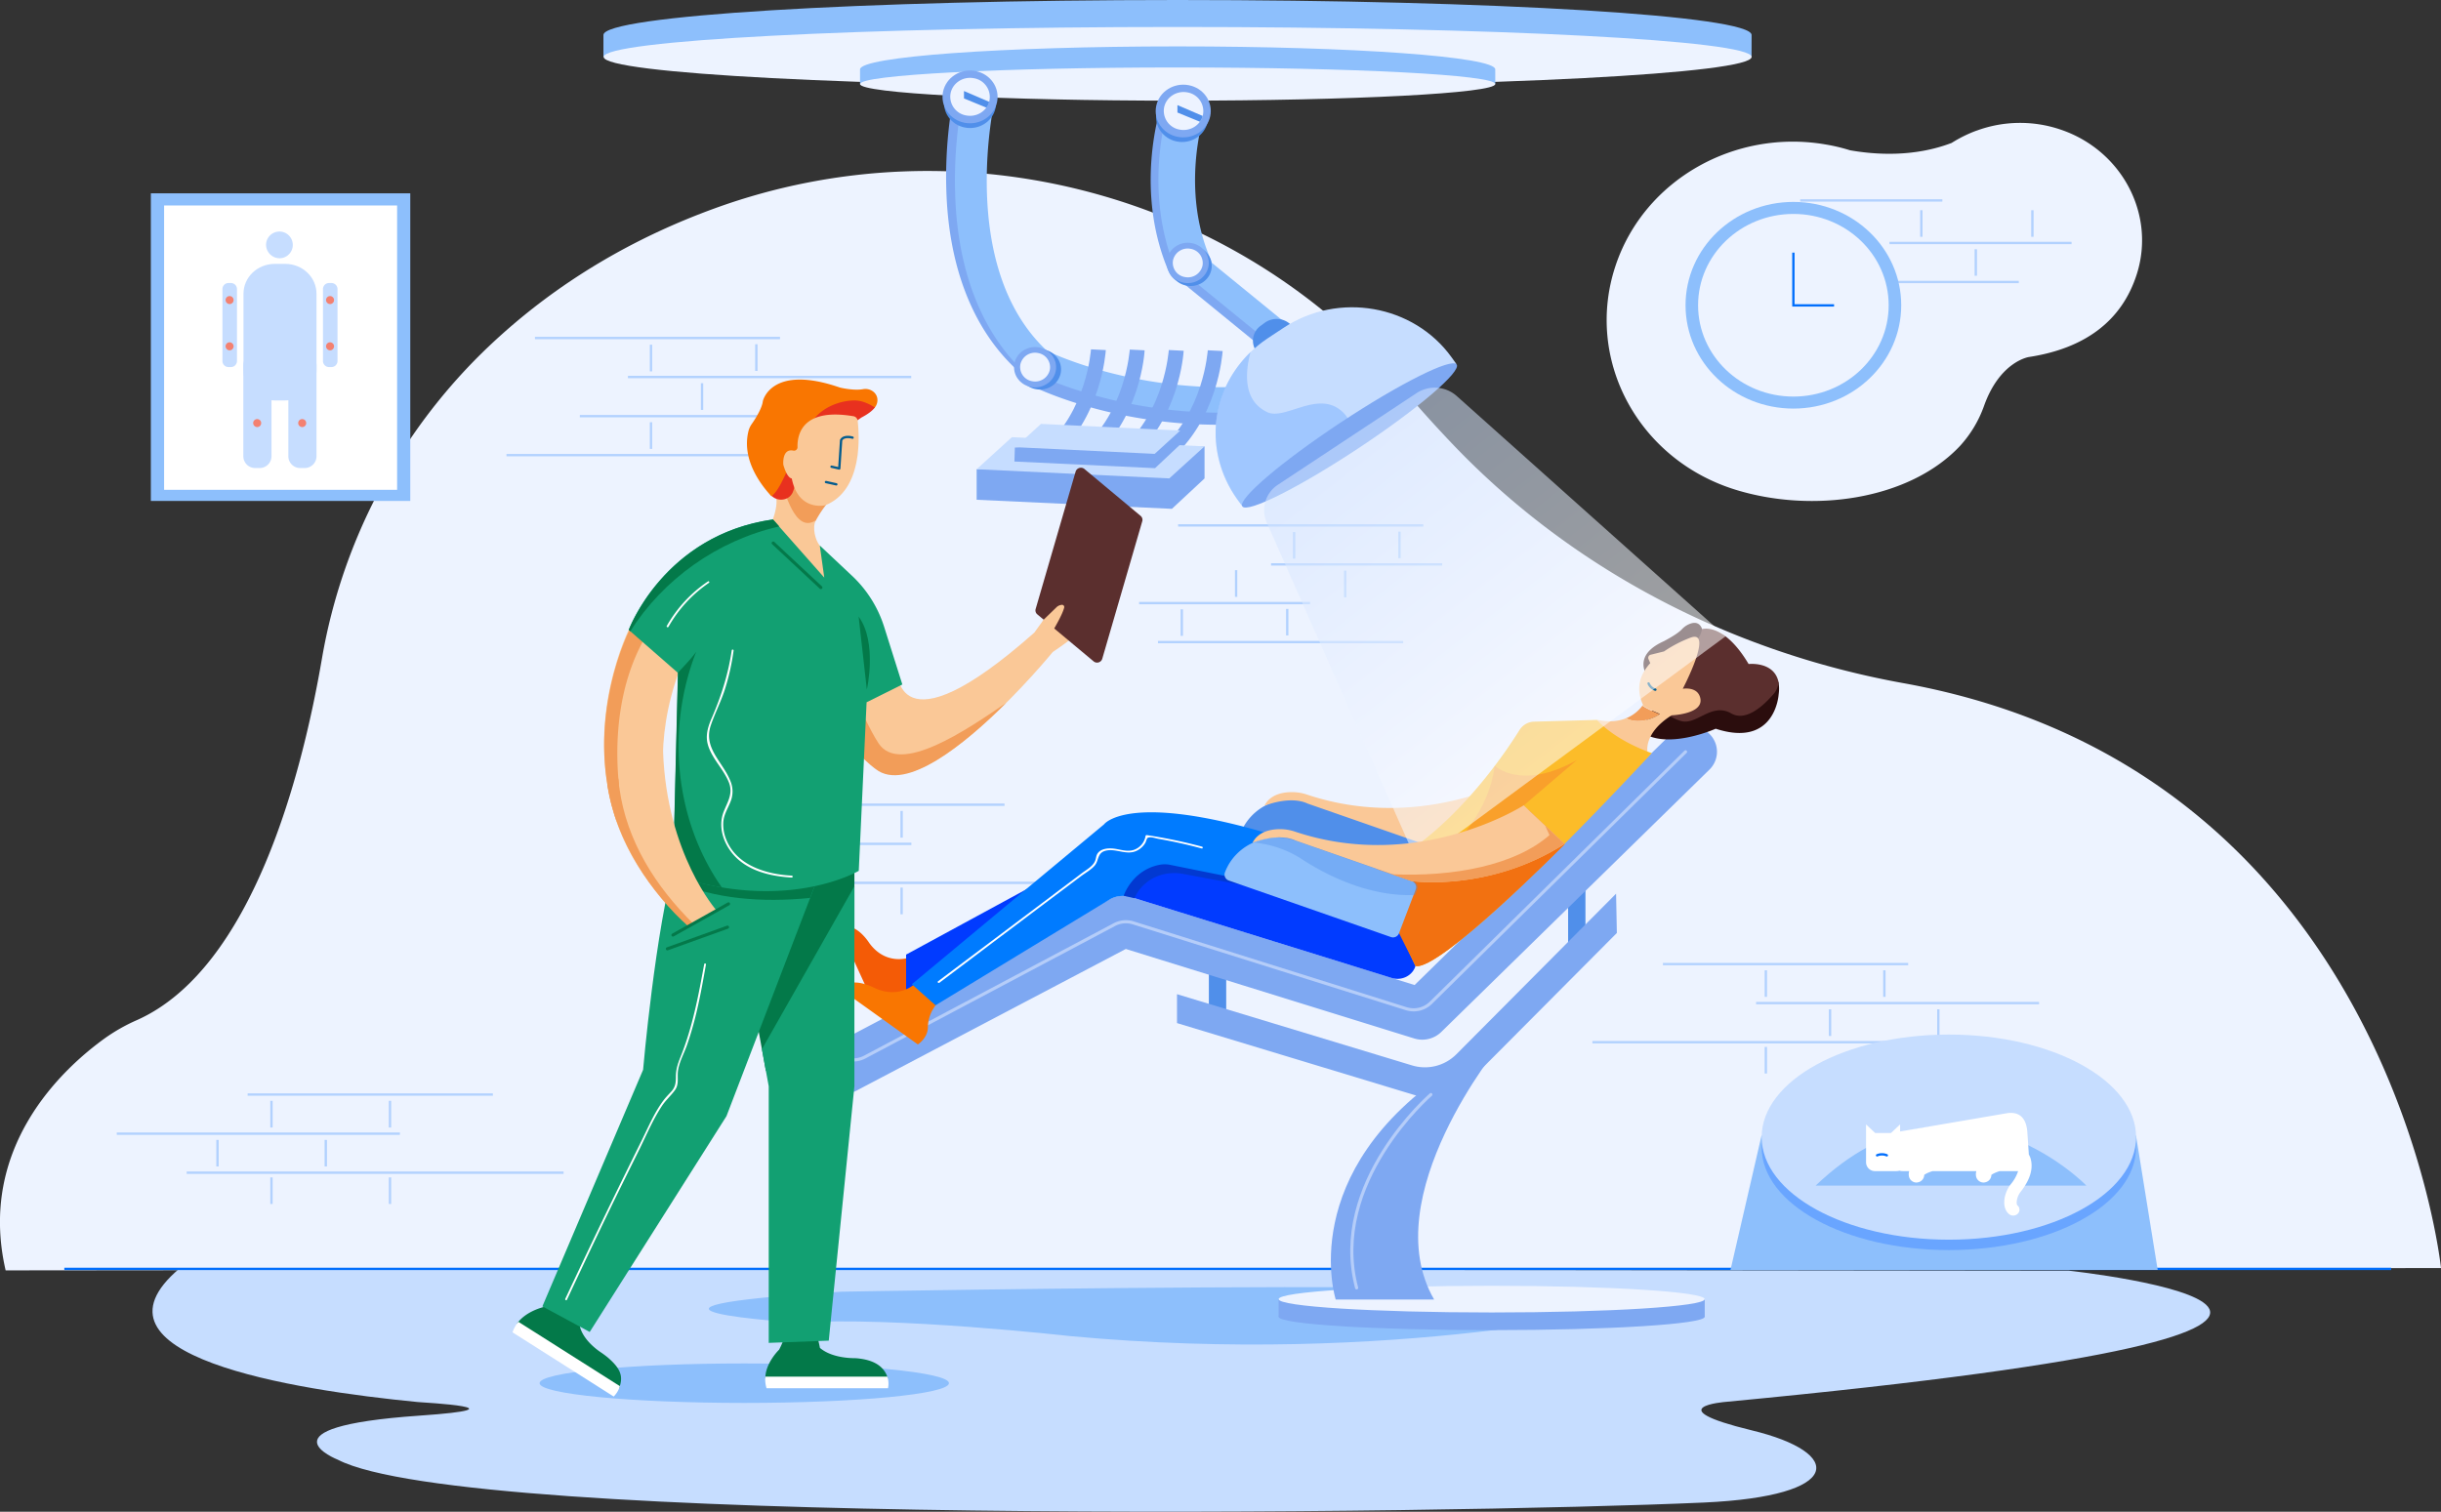 <svg viewBox="0 0 1731.33 1072.54" xmlns:xlink="http://www.w3.org/1999/xlink" xmlns="http://www.w3.org/2000/svg"><rect x="0" y="0" width="1731.33" height="1072.54" fill="#333333" stroke="none"/><defs><style>.cls-1,.cls-13,.cls-18,.cls-28,.cls-3,.cls-30,.cls-34,.cls-5{fill:none;}.cls-2{fill:#edf3ff;}.cls-3,.cls-30,.cls-5{stroke:#016efc;}.cls-28,.cls-3,.cls-5{stroke-miterlimit:10;}.cls-18,.cls-28,.cls-3,.cls-30,.cls-5{stroke-width:1.66px;}.cls-3{opacity:0.25;}.cls-11,.cls-13,.cls-26,.cls-27,.cls-3{isolation:isolate;}.cls-4{fill:#8dbffc;}.cls-6{fill:#c6ddff;}.cls-7{fill:#fff;}.cls-8{fill:#f38171;}.cls-9{fill:#7ea8f2;}.cls-10,.cls-27{fill:#508fea;}.cls-11{fill:#88b9ff;opacity:0.61;}.cls-12{fill:#f45b06;}.cls-13{stroke:#edf3ff;opacity:0.5;}.cls-13,.cls-18,.cls-30,.cls-34{stroke-linecap:round;stroke-linejoin:round;}.cls-13,.cls-34{stroke-width:2.22px;}.cls-14{fill:#fac897;}.cls-15{fill:#2b0d0d;}.cls-16{fill:#5b2f2e;}.cls-17{fill:#f29d59;}.cls-18{stroke:#035c8e;}.cls-19{fill:#007bff;}.cls-20{fill:#013bff;}.cls-21{fill:#f97601;}.cls-22{fill:#fcbc29;}.cls-23{fill:#f9a02b;}.cls-24{fill:#f27111;}.cls-25{fill:#0239d1;}.cls-26{opacity:0.54;fill:url(#未命名的渐变_3);}.cls-27{opacity:0.38;}.cls-28{stroke:#fff;}.cls-29{fill:#69a5ff;}.cls-31{fill:#037949;}.cls-32{fill:#12a072;}.cls-33{fill:#e8311f;}.cls-34{stroke:#04794a;}</style><linearGradient gradientUnits="userSpaceOnUse" gradientTransform="matrix(1, 0, 0, -1, 0, 4734.54)" y2="4190.48" x2="1124.07" y1="4483.8" x1="895.73" id="未命名的渐变_3"><stop stop-color="#c6ddff" offset="0"></stop><stop stop-color="#fff" offset="1"></stop></linearGradient></defs><g id="图层_2"><g id="图层_1-2"><rect height="1072.54" width="1731.25" x="0.08" class="cls-1"></rect><path d="M1515.71,194.06c13.17-42.28-10.87-87.51-54.21-102.13a89.23,89.23,0,0,0-59.48.74h-.1a93.11,93.11,0,0,0-17.67,8.73c-26.89,10.3-54.53,8.3-71.88,5.25-.1,0-.33-.1-.43-.1a128.22,128.22,0,0,0-17.35-4.1c-64.07-10.94-128.27,24.93-148.68,85.93-22.28,66.58,15.91,137.79,85.26,159.14,54.43,16.72,122.9,7.26,159-31.13a83.68,83.68,0,0,0,17.12-28.61c11.3-31.56,31.81-34.5,31.81-34.5C1478.19,247.28,1505.06,228.14,1515.71,194.06Z" class="cls-2"></path><path d="M1276.82,142.21h100.84" class="cls-3"></path><path d="M1330.92,200.06h100.95" class="cls-3"></path><path d="M1340.14,172.39h129.15" class="cls-3"></path><path d="M1401.37,176.81v18.83" class="cls-3"></path><path d="M1362.75,149.15V168" class="cls-3"></path><path d="M1441.52,149.15V168" class="cls-3"></path><path d="M1272,289.88c42.24,0,76.48-32.82,76.48-73.31s-34.24-73.31-76.48-73.31-76.49,32.82-76.49,73.31S1229.76,289.88,1272,289.88Z" class="cls-4"></path><path d="M1272,281.36c37.33,0,67.58-29,67.58-64.79s-30.25-64.79-67.58-64.79-67.6,29-67.6,64.79S1234.66,281.36,1272,281.36Z" class="cls-2"></path><path d="M1272,179.23v37.44h28.85" class="cls-5"></path><path d="M1731.33,899.62S1694.8,546.84,1350,484.68c-123-22.2-235.6-81.2-320-169.87-11.52-12.1-23.15-24.93-34.67-38.6-117.42-138.63-313.73-191.64-488-128.53C451.3,168,396.11,199,347.06,245.39A398.51,398.51,0,0,0,228.33,467.32c-14.05,81.94-49.38,219.73-131,256.33a126.45,126.45,0,0,0-23,13C44.52,758.15-16.16,814,4,901.3Z" class="cls-2"></path><path d="M1467.31,901.51S1811.76,938.85,1224,994.6c0,0-49.16,3.78,18.44,20.19,65.84,15.89,65.84,46.71-33.92,51.23-183.25,8.2-877.63,17-968.93-30.4,0,0-58.6-23.14,57.72-31.24,77.91-5.37,3.73-9.25-1.1-9.67-89.1-8.64-241.85-32.93-168.88-94.77Z" class="cls-6"></path><path d="M45.62,900.25H1696" class="cls-5"></path><path d="M445.38,267.48H646.3" class="cls-3"></path><path d="M411.25,295.25H596.59" class="cls-3"></path><path d="M359.24,322.91H608.11" class="cls-3"></path><path d="M379.43,239.81H553.24" class="cls-3"></path><path d="M461.73,299.56v18.93" class="cls-3"></path><path d="M461.73,244.55v18.93" class="cls-3"></path><path d="M536.45,299.56v18.93" class="cls-3"></path><path d="M536.45,244.23v18.93" class="cls-3"></path><path d="M497.94,271.89v18.94" class="cls-3"></path><path d="M574.75,271.89v18.94" class="cls-3"></path><path d="M283.63,804.32H82.82" class="cls-3"></path><path d="M399.73,832H132.42" class="cls-3"></path><path d="M349.58,776.56H175.65" class="cls-3"></path><path d="M192.55,781v18.94" class="cls-3"></path><path d="M276.61,781v18.94" class="cls-3"></path><path d="M192.55,835.35v18.83" class="cls-3"></path><path d="M276.61,835.35v18.83" class="cls-3"></path><path d="M231.07,808.74v18.83" class="cls-3"></path><path d="M154.26,808.74v18.83" class="cls-3"></path><path d="M1245.54,711.66h200.7" class="cls-3"></path><path d="M1129.45,739.43h267.2" class="cls-3"></path><path d="M1179.48,684h173.93" class="cls-3"></path><path d="M1336.52,688.41v18.83" class="cls-3"></path><path d="M1252.46,688.41v18.83" class="cls-3"></path><path d="M1336.52,742.79v18.83" class="cls-3"></path><path d="M1252.46,742.79v18.83" class="cls-3"></path><path d="M1298,716.08V735" class="cls-3"></path><path d="M1374.81,716.08V735" class="cls-3"></path><path d="M646.41,598.69H445.71" class="cls-3"></path><path d="M762.61,626.36H495.31" class="cls-3"></path><path d="M712.47,570.93H538.54" class="cls-3"></path><path d="M555.44,575.34v18.94" class="cls-3"></path><path d="M639.49,575.34v18.94" class="cls-3"></path><path d="M555.44,629.72v18.94" class="cls-3"></path><path d="M639.49,629.72v18.94" class="cls-3"></path><path d="M594,603.11v18.83" class="cls-3"></path><path d="M517.14,603.11v18.83" class="cls-3"></path><path d="M901.54,400.43H1022.9" class="cls-3"></path><path d="M835.59,372.76h173.92" class="cls-3"></path><path d="M917.89,377.5v18.83" class="cls-3"></path><path d="M992.61,377.18V396" class="cls-3"></path><path d="M954.1,404.84v18.94" class="cls-3"></path><path d="M929.19,427.88H807.93" class="cls-3"></path><path d="M995.25,455.54H821.32" class="cls-3"></path><path d="M913,450.81V432" class="cls-3"></path><path d="M838.22,451.12V432.3" class="cls-3"></path><path d="M876.74,423.46V404.53" class="cls-3"></path><path d="M527.9,995.34c80.17,0,145.17-6.27,145.17-14s-65-14-145.17-14-145.18,6.26-145.18,14S447.72,995.34,527.9,995.34Z" class="cls-4"></path><path d="M1242.36,24.82C1242.36,11.15,1060.1,0,835.26,0S428,11.15,428,24.82V40.39c53.33,1.58,751.11,0,814.32,0Z" class="cls-4"></path><path d="M835.26,61.64c224.84,0,407.1-9.52,407.1-21.25S1060.1,19.14,835.26,19.14,428.15,28.66,428.15,40.39,610.42,61.64,835.26,61.64Z" class="cls-2"></path><path d="M1060.54,49.23c0-9-100.85-16.31-225.28-16.31S610,40.18,610,49.23v10.2c29.51,1,415.66,0,450.67,0C1060.54,59.43,1060.54,58.27,1060.54,49.23Z" class="cls-4"></path><path d="M835.26,71.42c124.42,0,225.28-5.28,225.28-11.78S959.68,47.86,835.26,47.86,610,53.13,610,59.64,710.84,71.42,835.26,71.42Z" class="cls-2"></path><path d="M291,137.16H107V355.41H291Z" class="cls-4"></path><path d="M281.66,145.78H116.4V347.52H281.66Z" class="cls-7"></path><path d="M198.59,183.23a9.48,9.48,0,1,0-9.88-9.47A9.68,9.68,0,0,0,198.59,183.23Z" class="cls-6"></path><path d="M202.32,284.1h-7.46c-12.29,0-22.17-9.47-22.17-21.25V208.47c0-11.78,9.88-21.25,22.17-21.25h7.46c12.29,0,22.17,9.47,22.17,21.25v54.38C224.49,274.52,214.5,284.1,202.32,284.1Z" class="cls-6"></path><path d="M215.93,332.06h-2.86a8.4,8.4,0,0,1-8.56-8.21V259a8.4,8.4,0,0,1,8.56-8.21h2.86a8.4,8.4,0,0,1,8.56,8.21v64.89A8.4,8.4,0,0,1,215.93,332.06Z" class="cls-6"></path><path d="M184,332.06h-2.85a8.4,8.4,0,0,1-8.56-8.21V259a8.4,8.4,0,0,1,8.56-8.21H184a8.4,8.4,0,0,1,8.56,8.21v64.89A8.4,8.4,0,0,1,184,332.06Z" class="cls-6"></path><path d="M235,260.43h-1.54a4.32,4.32,0,0,1-4.39-4.21V205a4.32,4.32,0,0,1,4.39-4.21H235a4.32,4.32,0,0,1,4.39,4.21v51.22A4.32,4.32,0,0,1,235,260.43Z" class="cls-6"></path><path d="M163.69,260.43h-1.53a4.31,4.31,0,0,1-4.39-4.21V205a4.31,4.31,0,0,1,4.39-4.21h1.53a4.31,4.31,0,0,1,4.39,4.21v51.22A4.31,4.31,0,0,1,163.69,260.43Z" class="cls-6"></path><path d="M234.25,248.54a2.84,2.84,0,1,0-3-2.84A2.9,2.9,0,0,0,234.25,248.54Z" class="cls-8"></path><path d="M234.25,215.73a2.84,2.84,0,1,0-3-2.84A2.9,2.9,0,0,0,234.25,215.73Z" class="cls-8"></path><path d="M182.57,303a2.84,2.84,0,1,0-3-2.84A2.9,2.9,0,0,0,182.57,303Z" class="cls-8"></path><path d="M864.45,301.35c-78.57,0-132-27.14-134.65-28.51a8.81,8.81,0,0,1-3.84-12.2A9.59,9.59,0,0,1,738.69,257c.66.31,70.34,35.44,164.71,24a9.34,9.34,0,0,1,10.54,7.78,9.1,9.1,0,0,1-8.12,10.1A337.14,337.14,0,0,1,864.45,301.35Z" class="cls-9"></path><path d="M867.3,292.83c-78.57,0-132-27.14-134.64-28.51a8.81,8.81,0,0,1-3.84-12.2,9.6,9.6,0,0,1,12.73-3.68c.65.32,70.33,35.45,164.7,24a9.34,9.34,0,0,1,10.54,7.78,9.09,9.09,0,0,1-8.12,10.1A334.45,334.45,0,0,1,867.3,292.83Z" class="cls-4"></path><path d="M214.5,303a2.84,2.84,0,1,0-3-2.84A2.9,2.9,0,0,0,214.5,303Z" class="cls-8"></path><path d="M163,248.54a2.84,2.84,0,1,0-3-2.84A2.91,2.91,0,0,0,163,248.54Z" class="cls-8"></path><path d="M163,215.73a2.84,2.84,0,1,0-3-2.84A2.91,2.91,0,0,0,163,215.73Z" class="cls-8"></path><path d="M838.66,200.69a13,13,0,0,1-9.44-7.37c-25.13-57.85-6.47-115.8-5.59-118.22A13.15,13.15,0,0,1,839.87,67a12.41,12.41,0,0,1,8.45,15.57c-.22.63-16.57,52,4.82,101.29a12.19,12.19,0,0,1-6.91,16.2A13.49,13.49,0,0,1,838.66,200.69Z" class="cls-9"></path><path d="M844.15,200.69a13,13,0,0,1-9.44-7.37c-25.13-57.85-6.48-115.8-5.6-118.22A13.16,13.16,0,0,1,845.35,67a12.39,12.39,0,0,1,8.45,15.57c-.22.63-16.57,52,4.83,101.29a12.2,12.2,0,0,1-6.91,16.2A13.65,13.65,0,0,1,844.15,200.69Z" class="cls-4"></path><path d="M856.76,84.89c1-9.7-6.32-18.38-16.45-19.38s-19.18,6.06-20.23,15.76,6.33,18.39,16.45,19.39S855.72,94.6,856.76,84.89Z" class="cls-10"></path><path d="M858.39,82.43c2.12-10.13-4.74-20-15.31-22s-20.87,4.53-23,14.67,4.73,20,15.31,22S856.27,92.57,858.39,82.43Z" class="cls-9"></path><path d="M853.23,81.4a13.5,13.5,0,0,0-11-15.85c-7.61-1.46-15,3.27-16.54,10.56a13.49,13.49,0,0,0,11,15.84C844.3,93.42,851.7,88.69,853.23,81.4Z" class="cls-2"></path><path d="M726.84,264.74a11.07,11.07,0,0,1-6.25-2.94c-30.62-28.61-47.74-72.47-49.38-126.75-1.32-40.28,6.14-71.94,6.47-73.2a11.3,11.3,0,0,1,13.5-8.1,10.81,10.81,0,0,1,8.45,12.93c-.33,1.16-27.55,119.6,36.65,179.55a10.51,10.51,0,0,1,.22,15.36A11.12,11.12,0,0,1,726.84,264.74Z" class="cls-9"></path><path d="M733.1,267.37a11.09,11.09,0,0,1-6.26-2.94c-30.61-28.61-47.73-72.47-49.38-126.75-1.32-40.28,6.15-71.94,6.48-73.2a11.29,11.29,0,0,1,13.49-8.1,10.8,10.8,0,0,1,8.45,12.93c-.33,1.16-27.54,119.6,36.65,179.55a10.51,10.51,0,0,1,.22,15.36A11.2,11.2,0,0,1,733.1,267.37Z" class="cls-4"></path><path d="M926.22,270a9.23,9.23,0,0,1-4.82-2l-82.63-67.42a8.69,8.69,0,0,1-1.1-12.51A9.62,9.62,0,0,1,850.73,187l82.63,67.42a8.7,8.7,0,0,1,1.1,12.52A9.12,9.12,0,0,1,926.22,270Z" class="cls-9"></path><path d="M933,267.79a9.26,9.26,0,0,1-4.83-2l-82.63-67.42a8.69,8.69,0,0,1-1.1-12.51,9.62,9.62,0,0,1,13.06-1.06l82.63,67.43a8.69,8.69,0,0,1,1.1,12.51A9.88,9.88,0,0,1,933,267.79Z" class="cls-4"></path><path d="M916.57,231.5l-25,18.41a13,13,0,0,1,2.52-18.72l3-2.21A14.37,14.37,0,0,1,916.57,231.5Z" class="cls-10"></path><path d="M859.15,191.42c1.62-7.74-3.62-15.28-11.7-16.84s-16,3.47-17.57,11.22a14.33,14.33,0,0,0,11.7,16.83C849.66,204.19,857.53,199.17,859.15,191.42Z" class="cls-10"></path><path d="M752.28,264.88c1.62-7.75-3.61-15.28-11.7-16.84s-15.94,3.47-17.56,11.22a14.33,14.33,0,0,0,11.7,16.83C742.8,277.65,750.66,272.63,752.28,264.88Z" class="cls-10"></path><path d="M857.08,189.35c1.62-7.74-3.61-15.28-11.7-16.84s-15.94,3.47-17.56,11.22,3.61,15.28,11.7,16.84S855.46,197.1,857.08,189.35Z" class="cls-9"></path><path d="M852.89,188.55a10.23,10.23,0,0,0-8.35-12,10.64,10.64,0,0,0-12.53,8,10.22,10.22,0,0,0,8.35,12A10.64,10.64,0,0,0,852.89,188.55Z" class="cls-2"></path><path d="M692.71,332.9v21.67L831.2,361l23.15-21.56V316.7Z" class="cls-9"></path><path d="M749,262c.84-7.86-5.12-14.88-13.32-15.69s-15.53,4.9-16.37,12.76,5.11,14.89,13.31,15.7S748.17,269.84,749,262Z" class="cls-9"></path><path d="M706.37,75c1-9.7-6.32-18.38-16.45-19.38s-19.18,6.06-20.23,15.77S676,89.74,686.14,90.74,705.32,84.68,706.37,75Z" class="cls-10"></path><path d="M1032.89,258.12,880.8,358.88l-3.41-4.73c-26.88-37.24-17.11-88.36,21.73-114.12l11.3-7.47c38.85-25.77,92.18-16.41,119.06,20.82Z" class="cls-6"></path><path d="M707.46,70.66c1.11-10.28-6.7-19.48-17.43-20.54s-20.32,6.42-21.43,16.71S675.3,86.31,686,87.37,706.36,81,707.46,70.66Z" class="cls-9"></path><path d="M897.81,291.88c-15-7.78-15.26-25.35-10.87-42.07-32.48,31.66-31.38,77.73-5.81,109l78-51.75a22.11,22.11,0,0,0-6.15-14.1C935.33,275.05,910.64,299.77,897.81,291.88Z" class="cls-11"></path><path d="M746.48,326l-6.91-7.68c31.38-26.3,34.13-70,34.24-70.47l10.53.52C784.12,250.33,781.16,296.82,746.48,326Z" class="cls-9"></path><path d="M1124.51,627.41h-12.29v49.75h12.29Z" class="cls-10"></path><path d="M869.71,682.1H857.42v49.76h12.29Z" class="cls-10"></path><path d="M774,326.17l-6.92-7.68c31.39-26.3,34.13-70.05,34.24-70.47l10.53.52C811.77,250.65,808.81,297.14,774,326.17Z" class="cls-9"></path><path d="M1163,926.13S989.76,969.46,758.66,947.9c0,0-125.2-14.1-192.36-9.47,0,0-161.52-10.1,30.51-22C596.81,916.45,1245.33,904.56,1163,926.13Z" class="cls-4"></path><path d="M744.6,262.46a10.23,10.23,0,0,0-8.34-12,10.64,10.64,0,0,0-12.53,8,10.22,10.22,0,0,0,8.34,12A10.63,10.63,0,0,0,744.6,262.46Z" class="cls-2"></path><path d="M701.78,71.35a13.49,13.49,0,0,0-11-15.85c-7.6-1.46-15,3.26-16.53,10.55a13.49,13.49,0,0,0,11,15.85C692.86,83.36,700.26,78.64,701.78,71.35Z" class="cls-2"></path><path d="M801.68,326.48l-6.91-7.67c31.38-26.3,34.12-70.05,34.23-70.48l10.54.53C839.43,250.86,836.46,297.35,801.68,326.48Z" class="cls-9"></path><path d="M829.33,326.69,822.42,319c31.38-26.3,34.12-70,34.23-70.48l10.54.53C867,251.07,864,297.56,829.33,326.69Z" class="cls-9"></path><path d="M829.33,339.42,692.71,332.9l25-22.72,136.62,6.52Z" class="cls-6"></path><path d="M719.82,317.54l-.33,9.89,99.75,4.73,17.55-16.51.33-10.2Z" class="cls-9"></path><path d="M819,322l-98.76-4.73,18.1-16.52,98.76,4.74Z" class="cls-6"></path><path d="M644.87,679.37s-16.35,6.1-28.31-10.31c0,0-10.31-16.62-21.29-10.31l27.22,59.54s8.22-.42,12.4-7a27.62,27.62,0,0,1,11.85-10.62,18.58,18.58,0,0,1,6.8-2Z" class="cls-12"></path><path d="M963.63,317.93c42-27.81,73.1-54.39,69.52-59.36s-40.52,13.55-82.5,41.36-73.1,54.39-69.51,59.36S921.66,345.74,963.63,317.93Z" class="cls-9"></path><rect height="147.42" width="185.93" y="236.6" x="864.33" class="cls-1"></rect><path d="M599.66,775.61a19.43,19.43,0,0,1-14.37-6.31l-28.42-31.45a17.73,17.73,0,0,1,1.86-25.66A19.64,19.64,0,0,1,585.51,714l18.43,20.41,183.47-96.56a19.47,19.47,0,0,1,14.93-1.37l201,62.38,182-178.18a19.6,19.6,0,0,1,26.77-.32,17.68,17.68,0,0,1,.33,25.67L1022.24,732.17a19.33,19.33,0,0,1-19.42,4.52L798.5,673.27,608.77,773.09A17.11,17.11,0,0,1,599.66,775.61Z" class="cls-9"></path><path d="M997.33,637.3l-114.67-40a4.47,4.47,0,0,1-2.85-5.89c7.35-19.46,29.85-29.45,50-22.41l82.41,28.72a4.46,4.46,0,0,1,2.85,5.89l-11.74,30.82A4.71,4.71,0,0,1,997.33,637.3Z" class="cls-10"></path><path d="M1007.32,778.13l-172.5-52.27V705.35l166.57,50.49a31.51,31.51,0,0,0,31.5-7.79l113.35-114,.55,27.87L1038.92,770.35A31.48,31.48,0,0,1,1007.32,778.13Z" class="cls-9"></path><path d="M1058,943.69c83.45,0,151.11-4.24,151.11-9.47s-67.66-9.46-151.11-9.46-151.1,4.24-151.1,9.46S974.56,943.69,1058,943.69Z" class="cls-9"></path><path d="M1209.12,934.22V921.71H906.91v12.51Z" class="cls-9"></path><path d="M1195.51,533.38,1014.78,711.55a17.46,17.46,0,0,1-17.34,4.11l-193.68-60.9A17.38,17.38,0,0,0,790.38,656L613.27,750a17.52,17.52,0,0,1-20.19-2.84L571,725.54" class="cls-13"></path><path d="M1089.18,545.05s-74.4,48-162.08,18.72A32.84,32.84,0,0,0,917,562c-6.59-.11-16,1.36-20.19,9.67,0,0,18.1-7.46,30.61-1.57l82.41,28.71s54.65,7.89,108.3-26.4Z" class="cls-14"></path><path d="M1058,931.17c83.45,0,151.11-4.23,151.11-9.46s-67.66-9.47-151.11-9.47-151.1,4.24-151.1,9.47S974.56,931.17,1058,931.17Z" class="cls-2"></path><path d="M1064.05,741S975,849.13,1017.19,922H947.4s-29.3-90.45,82.52-163.76Z" class="cls-9"></path><path d="M1230.63,497.61c10.19,6.32,13.38-2.41,20.95-11,2.64-2.73,6-8.83,9.88-2.31a25.21,25.21,0,0,1,.1,8.2s-2.08,38.39-44.66,24.51c0,0-36.32,16.2-53.87,1.26,0,0,11-16.41,14.93-25,5.81,3.15,9.76,6.1,15.9,8C1205.17,504.87,1216.57,489.94,1230.63,497.61Z" class="cls-15"></path><path d="M1202.32,444.18c0,.11,4.93,2,5,2.11s15.14-5.05,32.92,24.82c0,0,18.43-2.1,21.28,13.15a15.51,15.51,0,0,1-4.27,8.94c-7.57,8.52-19.53,19-29.74,12.72-14-7.57-24.46,9.26-35.77,5.47-6.14-1.89-12-6.41-17.77-9.57,3.72-8.1,4.82-17-5-21.24a14.39,14.39,0,0,1-1.54-2.53l1-8.52a4.16,4.16,0,0,1,1-2.21C1179.27,456.49,1200.67,459.75,1202.32,444.18Z" class="cls-16"></path><path d="M1192.88,446.5a14.75,14.75,0,0,1,5.15-3.68c3.19-1.37,7.14-1.79,9.11,3.15-1.64,16.09-27.22,15.57-36.65,27.66a15.84,15.84,0,0,0-3.07,4.53c-2.42-4.74-5.16-15.36,12.95-23.35C1180.37,454.7,1189.15,450.39,1192.88,446.5Z" class="cls-15"></path><path d="M1153.37,509.61a27.1,27.1,0,0,0,11.53-8.94c3.72,2.62,7.9,4.1,12.29,6.1C1171.14,511,1160.51,513.6,1153.37,509.61Z" class="cls-17"></path><path d="M1170.93,464.48l9.32-2.31a90,90,0,0,1,19.1-9.89c16.13-5.47-5.81,36.39-5.81,36.39s9.76-1.78,12.17,5.68c4.06,12.31-20.07,13.15-20.07,13.15-20,12.52-17.12,25.88-17.12,25.88-27.77,0-35.78-22.72-35.78-22.72,8.89,2,15.69.94,20.74-1.16,7,4,17.78,1.37,23.82-2.94-4.39-1.9-8.57-3.48-12.3-6.11.23-.31.33-.42.33-.42-5.59-12.09-1.76-22,5.16-29.55l-1.2-2.74A2.27,2.27,0,0,1,1170.93,464.48Z" class="cls-14"></path><path d="M1169.29,484.89a7.69,7.69,0,0,0,4.82,4.42" class="cls-18"></path><path d="M819.56,616.05c2,0,4,0,5.93.1A8.7,8.7,0,0,0,819.56,616.05Z" class="cls-19"></path><path d="M750.76,618.57l-108.08,58.7V707Z" class="cls-20"></path><path d="M650.47,696.51s-11.09,13-30,4.53c0,0-17.56-9.57-23.81,1.05L651,741s6.91-4.32,7.13-12A26.1,26.1,0,0,1,663,714.08a18.86,18.86,0,0,1,4.93-5.05Z" class="cls-21"></path><path d="M829.44,618.15c45,2.11,86.69,14.73,131.68,17.88a72.27,72.27,0,0,0,26-3l-13.94-14.41c-2.19-1.36-4.39-2.73-6.58-4-.77-.42-1.54-1-2.31-1.37-.22.11-.44.11-.66.21C806,552.52,783,584.92,783,584.92L646.74,698.3l16.79,14.94L787.3,638A18.54,18.54,0,0,1,802,636.56,29.67,29.67,0,0,1,829.44,618.15Z" class="cls-19"></path><path d="M987.13,633a77.57,77.57,0,0,1-26,3c-45-3.15-86.69-15.77-131.68-17.88a29.7,29.7,0,0,0-27.32,18.3.85.85,0,0,0,.33.11l184.68,57.32c7.24,2.21,14.92-1.78,16.9-8.73l7.9-17.14,3-6.42Z" class="cls-20"></path><path d="M1171.58,534.32s-24.36-7.88-38.94-23.56L1088.19,512a12.58,12.58,0,0,0-10.42,5.89c-11.53,18.52-51.36,77.42-104.69,100.77l30.84,66.58C1003.92,685.15,1017.85,698.93,1171.58,534.32Z" class="cls-22"></path><path d="M1118.37,539.27l-37.64,32.18,29,27.35s-89.21,90.25-105.78,86.35L980.32,634s71.44-28.71,79.89-90.66C1060.21,543.37,1079.19,561.36,1118.37,539.27Z" class="cls-23"></path><path d="M969.13,616.15l34.9,69.21c16.56,3.9,105.77-86.35,105.77-86.35l-25.89-24.51C1055.6,604,1024.55,619.31,969.13,616.15Z" class="cls-24"></path><path d="M894.84,626.67a3.14,3.14,0,0,1-3.84,3l-52-9.68c-9.77-1.79-20,.74-27.11,7.26a27.55,27.55,0,0,0-7.24,10L797,635.51s5.93-18.3,25.68-22a18.94,18.94,0,0,1,7.35.1C842.5,616.15,888.15,625.31,894.84,626.67Z" class="cls-25"></path><path d="M898.35,370.45l107.1,242.13,218.48-161.14L1033.54,281.26a23.5,23.5,0,0,0-28.86-2.32l-98.32,65A21.53,21.53,0,0,0,898.35,370.45Z" class="cls-26"></path><path d="M986.36,664.75l-114.67-40a4.46,4.46,0,0,1-2.85-5.89c7.35-19.46,29.84-29.45,50-22.4l82.41,28.71a4.47,4.47,0,0,1,2.86,5.89l-11.75,30.82A4.54,4.54,0,0,1,986.36,664.75Z" class="cls-4"></path><path d="M1002.27,625.2l-82.41-28.71a40.81,40.81,0,0,0-30.18,1.36,75.38,75.38,0,0,1,32.16,10.73c25.56,16.94,54.86,27.66,81.86,26.4l1.42-3.89A4.55,4.55,0,0,0,1002.27,625.2Z" class="cls-27"></path><path d="M1080.73,571.35s-74.4,48-162.08,18.72a32.85,32.85,0,0,0-10.09-1.79c-6.59-.1-16,1.37-20.19,9.68,0,0,18.1-7.47,30.61-1.58l82.41,28.72S1056,633,1109.7,598.69Z" class="cls-14"></path><path d="M1096,585.86l3,6.63c-24.36,21.35-67.81,29.77-111.81,27.77l14.26,4.94s54.65,7.89,108.31-26.4Z" class="cls-17"></path><path d="M1338.71,825.26h83.73" class="cls-28"></path><path d="M1338.71,889.31h83.73" class="cls-28"></path><path d="M1249.39,805.69l-22,95.3h303l-15.37-95.3Z" class="cls-4"></path><path d="M1382.28,886.89c73.32,0,132.77-32.58,132.77-72.78s-59.45-72.79-132.77-72.79-132.78,32.59-132.78,72.79S1308.94,886.89,1382.28,886.89Z" class="cls-29"></path><path d="M1382.28,879.53c73.32,0,132.77-32.59,132.77-72.79S1455.6,734,1382.28,734s-132.78,32.59-132.78,72.78S1308.94,879.53,1382.28,879.53Z" class="cls-6"></path><path d="M1287.79,841.14h192S1387.54,745.84,1287.79,841.14Z" class="cls-4"></path><path d="M1433.52,845.14c6.25-8.1,8.56-15.68,6.91-22.41a11.41,11.41,0,0,0-1.43-3.57l-1-14.84c-.55-12.62-7-15.67-14.6-14.51,0,0-75.5,12.94-75.71,12.94v-5l-6.47,6.1h-11.19l-6.49-6.1v26.92a6.29,6.29,0,0,0,6.49,6.21h15a7.41,7.41,0,0,0,2.2-.31,8.12,8.12,0,0,0,2.31.31h4.6a7.68,7.68,0,0,0-.21,3.58,5.43,5.43,0,0,0,5.37,4.52,1.9,1.9,0,0,0,.77-.11,5.39,5.39,0,0,0,4.72-5.25c.87-.85,3.51-2,5.92-2.74h31.06a7.82,7.82,0,0,0-.22,3.58,5.44,5.44,0,0,0,5.38,4.52,1.92,1.92,0,0,0,.77-.11,5.39,5.39,0,0,0,4.71-5.25c.88-.85,3.51-2,5.92-2.74h13.06a28,28,0,0,1-5.16,9.26,22.76,22.76,0,0,0-4.28,9.15c-1.31,6.73.89,10.31,3,12.09a4.69,4.69,0,0,0,6.26-.31,4,4,0,0,0-.33-5.89c-.44-.42-.77-1.9-.23-4.31A13.88,13.88,0,0,1,1433.52,845.14Z" class="cls-7"></path><path d="M1331.36,819.68a8.75,8.75,0,0,1,6.91,0" class="cls-30"></path><path d="M852.59,600.69a359.54,359.54,0,0,0-39.17-8.2c-.33,0-.77.1-.88.42a12.54,12.54,0,0,1-8.45,10.1c-4.93,1.58-9.76-.53-14.7-1-3.73-.32-8.23.11-10.65,3.16-1.42,1.78-1.2,3.78-2.08,5.78-1.65,3.79-6.25,6.21-9.44,8.63-6.8,5.15-13.71,10.3-20.52,15.46q-40.65,30.6-81.42,61.21c-.66.53.33,1.48,1,1q50-37.71,100.19-75.42c3.18-2.41,7.46-4.73,10-7.78,3-3.58,1.76-8.83,7.46-10.41,7.68-2.11,15.26,3.78,22.83-.32a13.62,13.62,0,0,0,5.81-5.78,30.16,30.16,0,0,1,1.1-2.84c1.76-1.47,5.71,0,7.79.42,10.43,1.79,20.74,4.1,30.84,6.84C853,602.27,853.47,601,852.59,600.69Z" class="cls-7"></path><path d="M1014.89,776.56S942.47,839,962.22,913.71" class="cls-13"></path><path d="M853,82.25l-17.88-7.68v5.26l15.91,6.52A10.14,10.14,0,0,0,853,82.25Z" class="cls-10"></path><path d="M701.6,72.26l-17.88-7.68v5.26l15.91,6.52A10.39,10.39,0,0,0,701.6,72.26Z" class="cls-10"></path><path d="M386.56,927.07c7.9-4.31,11.08-7.89,12.4-10.52a10.51,10.51,0,0,1,11.19-5.68c14.38,2.53,1.21,30.51,1.21,30.51,2.41,9.15,11.74,16.09,15.14,18.3,1.54,1.05,3.08,2.21,4.5,3.36,9.44,8.1,11.2,13.58,8.12,21.88L366.7,939C373.5,929.7,386.56,927.07,386.56,927.07Z" class="cls-31"></path><path d="M439.67,983.45a17.72,17.72,0,0,1-4.39,7.36l-71.76-45.54a22.46,22.46,0,0,1,4.17-7.47Z" class="cls-7"></path><path d="M552.59,957.58c8.34-15.78,2.3-19.15,2.3-19.15,19.53-24.3,26.67,17.88,26.67,17.88,7.35,6.31,19.09,7.15,23.15,7.26a35.48,35.48,0,0,1,5.71.42c12.72,1.79,17.55,7.89,19.31,13.89H542.82C542.82,966.94,552.59,957.58,552.59,957.58Z" class="cls-31"></path><path d="M629.4,976.71a16.18,16.18,0,0,1,.44,8.21H543.7a21.38,21.38,0,0,1-.88-8.21Z" class="cls-7"></path><path d="M606,592.38l-91.3,10.84L543.26,760,606,663.38Z" class="cls-31"></path><path d="M540.41,744.37l4.82,26.3V952.74l42.58-1.58L606,770.67V628.78Z" class="cls-32"></path><path d="M479.39,608.27C464.69,659.7,456.13,759,456.13,759L384.7,926.86,418.27,945l97-153.14L579,625.62C545.23,628.67,509.13,621.62,479.39,608.27Z" class="cls-32"></path><path d="M495.53,587.33c-7.14,5.58-13.17,19.57-18.22,37.45,29.74,13.36,63.53,15.57,97.22,12.31l11.74-30.51Z" class="cls-31"></path><path d="M636.31,474.79s-2.52,62.48,97.34-26c0,0,24.14-35.24,34.23-34.08,0,0,36.76,9.36-21.18,47.86,0,0-89.65,109.91-125.2,82.36,0,0-22.39-15.47-30.84-44.18Z" class="cls-14"></path><path d="M623.14,527.38C617,518,610.31,503.08,606,492.57l-15.7,8.94c8.45,28.82,30.84,44.17,30.84,44.17,21.4,16.62,63.2-17.88,92.5-47C685.69,517.81,638.29,550.21,623.14,527.38Z" class="cls-17"></path><path d="M481.92,475.42l-35-30.61S412.79,510.55,437.26,582l32.92-37.86C469.63,523.59,472.7,500.45,481.92,475.42Z" class="cls-14"></path><path d="M551.71,343.73c2.08-6,7.68-12.93,22.38-12.3,0,0,15.37,1.58,11.85,26.71a80.39,80.39,0,0,0-7.24,11.05c-1.75,3.15-8.67,7.47-10,7.47C553.13,376.13,550.83,357.83,551.71,343.73Z" class="cls-17"></path><path d="M542.93,380.23s9.66-17.25,7.57-27.66c0,0,1.1-9.68,2.63-14.31,3.52,10.84,10.87,40.5,25.46,30.93-2.63,5.26-.22,14.2,2.75,17.77,0,0,41,76.47-32.7,9.05C548.75,396,541,393.06,542.93,380.23Z" class="cls-14"></path><path d="M553,321c1.1-2,13.72,2.32,16.25,2,.76,3.58,1.86,12.41-4.83,17a29.18,29.18,0,0,1-2.2,9.36c-2.52,5.68-10.31,6.84-14.81,2.53C538,341.21,546.77,329,553,321Z" class="cls-33"></path><path d="M530.86,305.87a15.15,15.15,0,0,1,2.41-5.16c2.53-3.57,7.25-11.14,7.79-16.09,0,0,5.71-26.61,54.65-9.67,0,0,9.66,2.41,16.46,1.15,4.72-.84,9.44,2.11,10.1,6.63a8.35,8.35,0,0,1-2,6.63A36.83,36.83,0,0,1,605.37,293c-14.6.31-19.65,11.78-32.92,16-3.62,1.16,0,7.16.44,10.73-1.54.74-3,1.26-4.17,1.79,0,0,.22.63.44,1.58-2.64.31-4.94,1.05-6,3.05-6.25,8-8.67,19.56-15.91,26l-.33-.32C539.31,343.52,525.92,325.85,530.86,305.87Z" class="cls-21"></path><path d="M605.59,284.1c5.26-.11,10.42,2.1,14.92,5-1.76,2.31-4.72,4.62-9.55,7.15,0,0-23.59,16.62-37.74,23.35a39.06,39.06,0,0,1-.44-10.73C574,293.77,591,284.41,605.59,284.1Z" class="cls-33"></path><path d="M608.33,298.51c1.21,10.72,3.73,49.22-22.93,59.95,0,0-19.1,4.73-23.82-19,0,0-3.18.21-6-9.78,0,0-1.1-11.57,7-10a2.46,2.46,0,0,0,3.07-2.42c-.22-8.42,2.86-28.08,39.4-22A3.66,3.66,0,0,1,608.33,298.51Z" class="cls-14"></path><path d="M604.71,310.5s-6.15-1.9-8.12,1.78l-1.32,20.09-5.49-1.26" class="cls-18"></path><path d="M593.19,343.63,585.83,342" class="cls-18"></path><path d="M456.46,454.17l-9.44-8.3S412.9,511.6,437.37,583l5.48-6.31a136.34,136.34,0,0,1-3.62-17.56C435.39,524.12,439.12,485.73,456.46,454.17Z" class="cls-17"></path><path d="M548.2,368.56l36.43,41.23L581.45,387l22.71,21.36a84.38,84.38,0,0,1,22.94,36.39L640,485.62l-25.35,12.63L609.1,617.84s-51,30.29-131.68,3l3.51-143.37-35-30.6S470.73,379.5,548.2,368.56Z" class="cls-32"></path><path d="M552.7,373.5l-4.39-4.94C470.84,379.5,446,446.92,446,446.92l1.09.94C470.18,411.16,508.91,383.39,552.7,373.5Z" class="cls-31"></path><path d="M493.77,462.48c-3.84,5.26-8.56,10-13.06,14.94l.11.1-3.51,143.37A225.31,225.31,0,0,0,512,629.62C478.52,581.87,472.37,517.18,493.77,462.48Z" class="cls-31"></path><path d="M470.29,533l-38.41,28.82c6.36,37.86,29.74,71,56.62,94.76L508.25,646S472.81,606,470.29,533Z" class="cls-14"></path><path d="M438.57,552.41l-7.79,4.32c5.6,39.33,31,77.1,57.83,100.87l3.51-1.9c-27.21-26.61-47.73-59.32-52.78-96.55C439.12,558.62,438.68,553.05,438.57,552.41Z" class="cls-17"></path><path d="M609,437.45l5.81,51.75C614.91,489.31,622.38,455.65,609,437.45Z" class="cls-31"></path><path d="M477.31,663.38l39.39-22.09" class="cls-34"></path><path d="M473.36,673.16,516,657.81" class="cls-34"></path><path d="M499.47,684c-4.06,22.3-8.22,44.59-16.78,65.84-1.87,4.63-3.3,8.84-3.3,13.88,0,4.11-.22,7.37-3.18,10.63-1.64,1.79-3.4,3.57-4.94,5.47-6.69,8.62-11,18.83-15.69,28.4-14.48,29.24-28.86,58.58-42.79,88.14-4,8.41-7.9,16.72-11.86,25.14-.32.73.77,1.47,1.21.63q13.83-29.67,28-59.11c7.79-16.2,15.81-32.29,23.82-48.49,4.82-9.89,9.21-20.2,15.25-29.45,2.74-4.32,6.58-7.58,9.55-11.68s1.53-8.73,2.08-13.36c.77-6.31,4.17-12.2,6.26-18.09,2.19-6.2,4.06-12.51,5.7-18.82,3.29-12.73,5.6-25.78,7.9-38.71A.64.64,0,1,0,499.47,684Z" class="cls-7"></path><path d="M502.11,412.52a94.1,94.1,0,0,0-29.19,31.56c-.44.73.77,1.37,1.21.63a93.3,93.3,0,0,1,28.64-31.14C503.54,413.15,502.77,412,502.11,412.52Z" class="cls-7"></path><path d="M519,461.33C516.59,478,511.66,493.51,505,509c-2.41,5.47-4.39,11.15-3.4,17.25.88,5,3.62,9.68,6.47,14,3.3,4.95,7,9.79,9.11,15.36,2.75,7.78-1.2,13.36-3.95,20.4-4,10.31-.33,21.88,6.81,30.19,10.09,11.68,26.44,15.57,41.58,16.41a.69.69,0,0,0,0-1.37c-18.87-.94-39.72-7.67-46.74-26.19A27.85,27.85,0,0,1,513,583.44c.33-5.47,3.18-9.67,5.16-14.72A19.05,19.05,0,0,0,518,554c-5.49-13.78-19.31-23.14-13.83-39.44,2.86-8.41,7-16.41,9.77-24.82a162.77,162.77,0,0,0,6.36-28.09A.67.67,0,0,0,519,461.33Z" class="cls-7"></path><path d="M548.42,385.28l33.79,31.56" class="cls-34"></path><path d="M775.67,469.22l-39.94-33.35a3.63,3.63,0,0,1-1.21-3.68l28.42-97.71a3.93,3.93,0,0,1,6.15-1.79L809,366a3.64,3.64,0,0,1,1.21,3.68l-28.42,97.72A3.83,3.83,0,0,1,775.67,469.22Z" class="cls-16"></path><path d="M740.56,446.08a4.57,4.57,0,0,1,0-6.74l8.89-8.62a6.2,6.2,0,0,1,3.51-1.58,1.56,1.56,0,0,1,1.86,1.79c-1,4.63-7.13,15-7.13,15A5.09,5.09,0,0,1,740.56,446.08Z" class="cls-14"></path></g></g></svg>